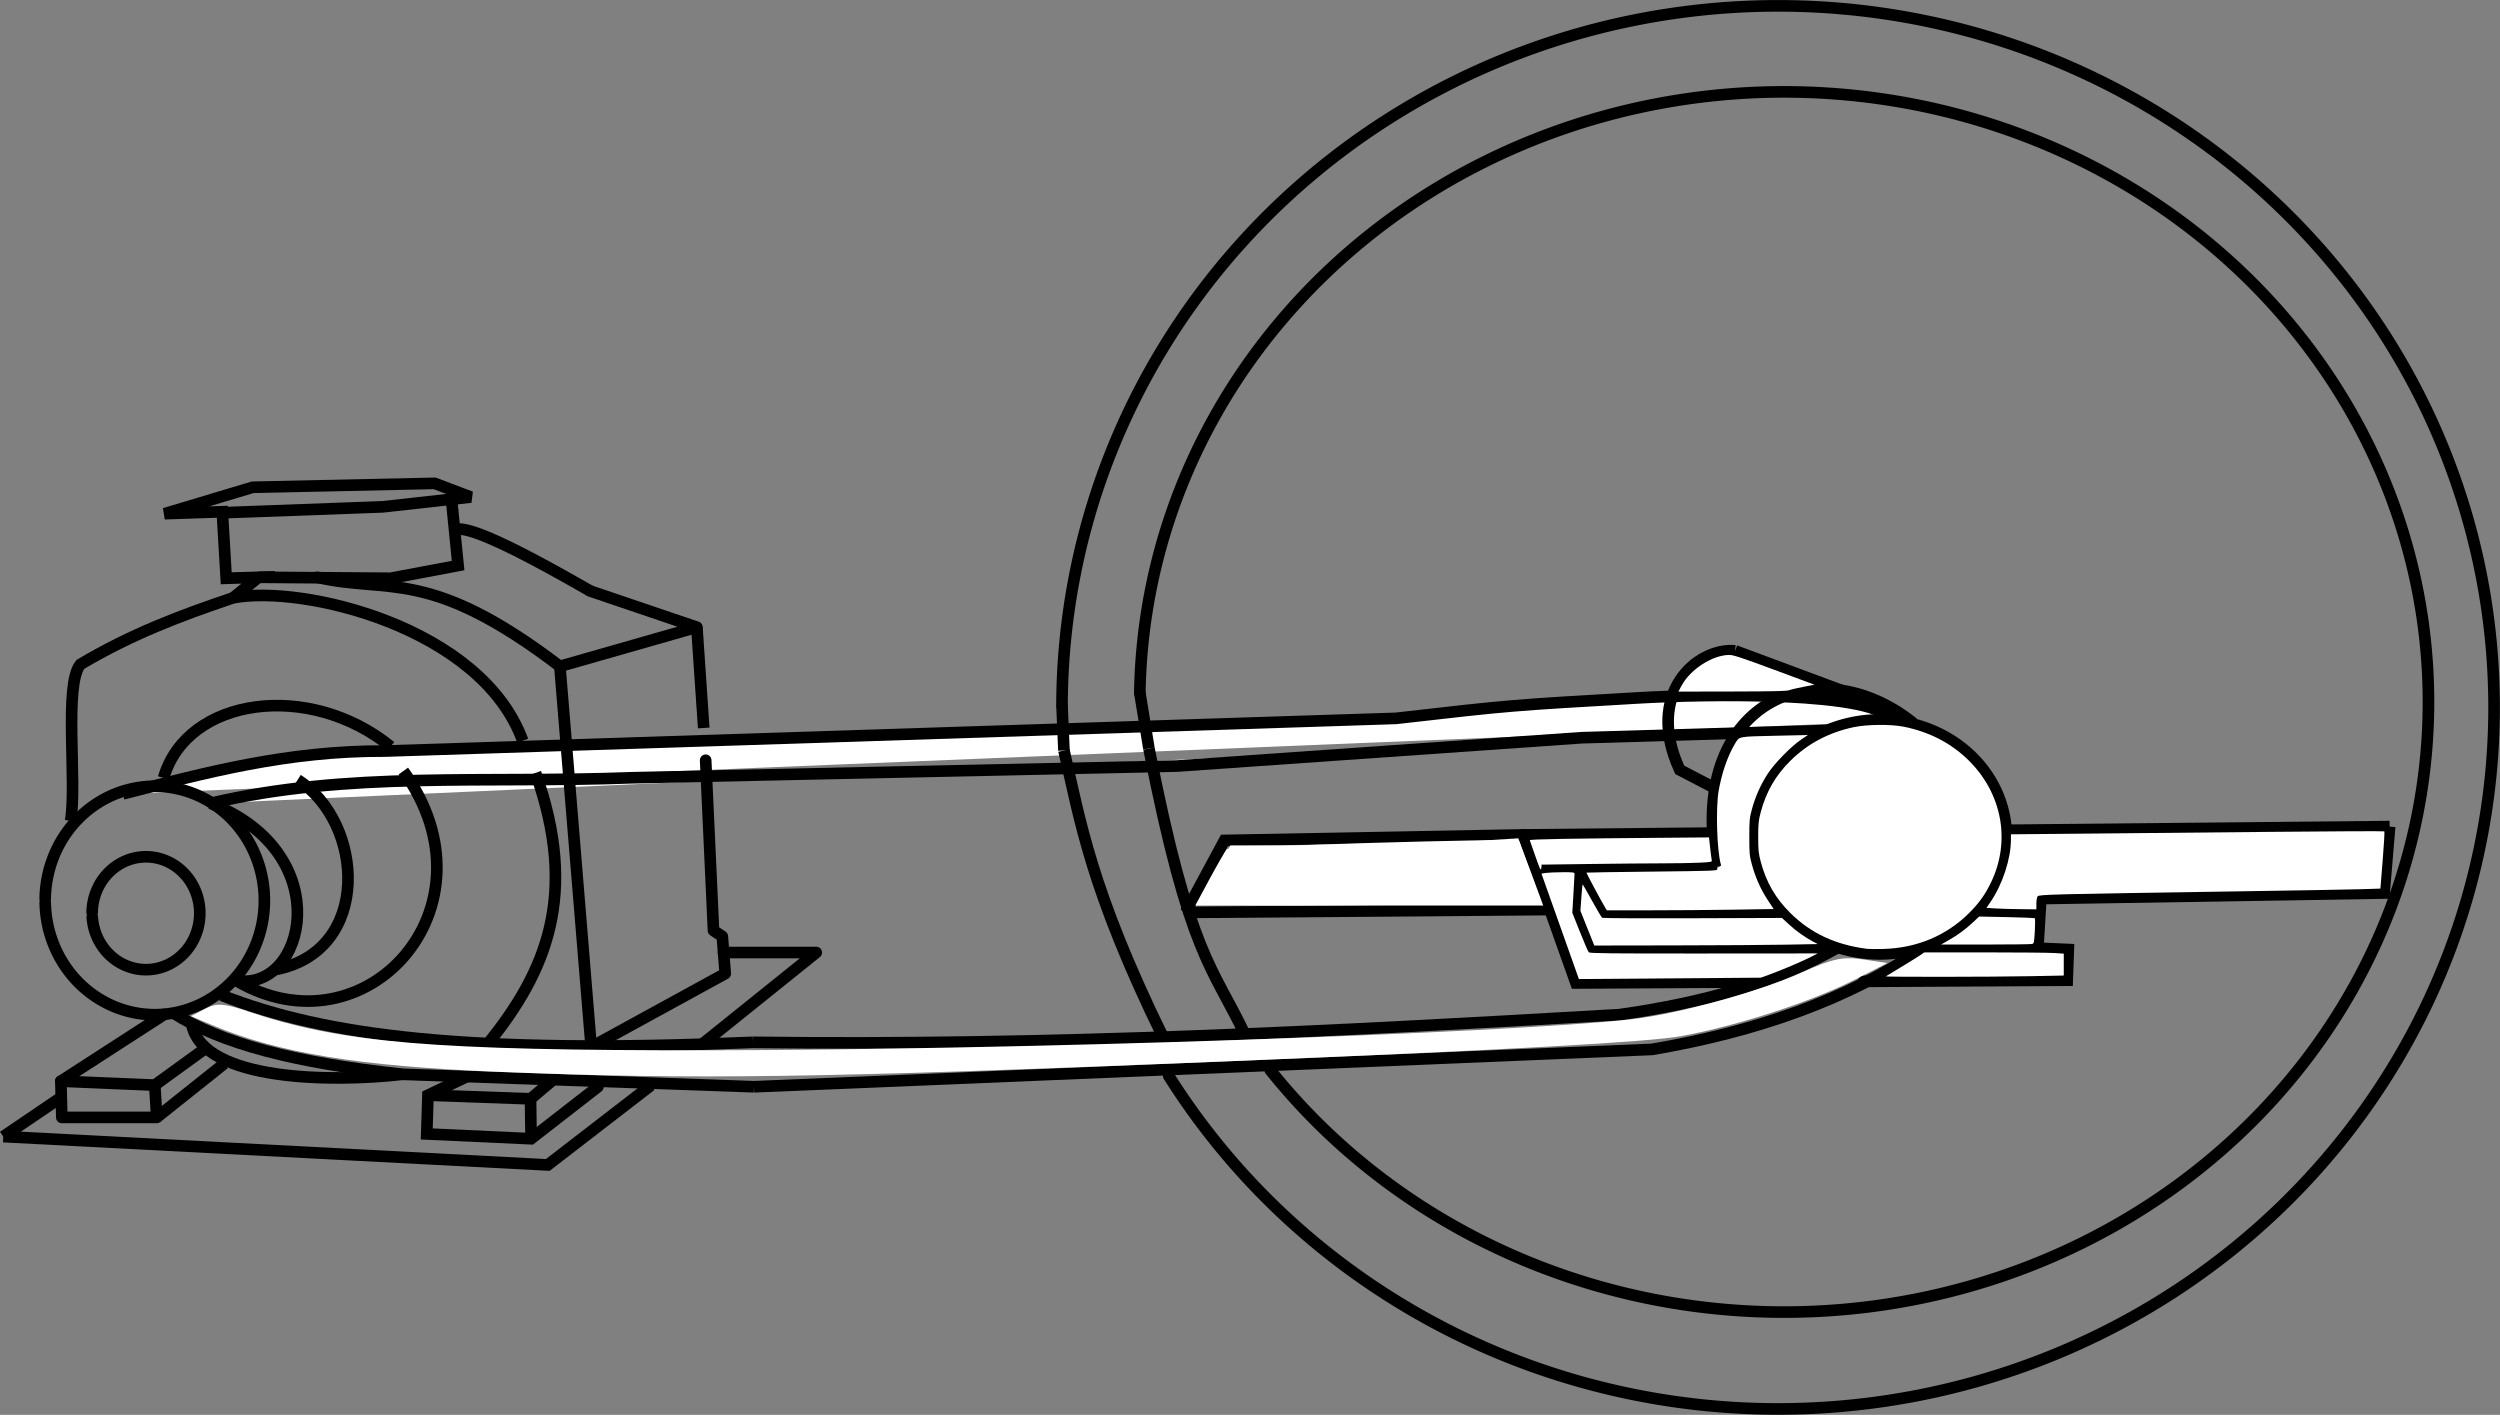 <?xml version="1.0" encoding="UTF-8" standalone="no"?>
<svg
   xmlns:dc="http://purl.org/dc/elements/1.1/"
   xmlns:cc="http://creativecommons.org/ns#"
   xmlns:rdf="http://www.w3.org/1999/02/22-rdf-syntax-ns#"
   xmlns:svg="http://www.w3.org/2000/svg"
   xmlns="http://www.w3.org/2000/svg"
   xmlns:sodipodi="http://sodipodi.sourceforge.net/DTD/sodipodi-0.dtd"
   xmlns:inkscape="http://www.inkscape.org/namespaces/inkscape"
   sodipodi:docname="motor12.svg"
   inkscape:version="1.0 (4035a4fb49, 2020-05-01)"
   id="svg107"
   version="1.1"
   viewBox="0 0 341.429 193.228"
   height="193.228mm"
   width="341.429mm">
  <rect x="0" y="0" width="341.429" height="193.228" fill="#808080" stroke="none"/>
  <defs
     id="defs101" />
  <sodipodi:namedview
     inkscape:window-maximized="0"
     inkscape:window-y="0"
     inkscape:window-x="76"
     inkscape:window-height="728"
     inkscape:window-width="1274"
     showgrid="false"
     inkscape:document-rotation="0"
     inkscape:current-layer="layer1"
     inkscape:document-units="mm"
     inkscape:cy="610.86942"
     inkscape:cx="425.22101"
     inkscape:zoom="0.35"
     inkscape:pageshadow="2"
     inkscape:pageopacity="0.0"
     borderopacity="1.0"
     bordercolor="#666666"
     pagecolor="#ffffff"
     id="base" />
  <g
     transform="translate(6.673,13.459)"
     id="layer1"
     inkscape:groupmode="layer"
     inkscape:label="Layer 1">
    <path
       sodipodi:nodetypes="ccc"
       inkscape:connector-curvature="0"
       id="path1661"
       d="m 244.339,115.925 c -8.101,4.651 -18.233,7.561 -29.86,9.189 -39.671,2.301 -77.238,4.274 -118.307,3.78"
       style="fill:none;stroke:#000000;stroke-width:1.587;stroke-linecap:butt;stroke-linejoin:miter;stroke-miterlimit:4;stroke-dasharray:none;stroke-opacity:1" />
    <path
       sodipodi:nodetypes="ccc"
       inkscape:connector-curvature="0"
       id="path1663"
       d="m 255.899,116.09 c -10.191,6.957 -22.727,11.346 -36.947,13.769 l -122.653,5.103"
       style="fill:none;stroke:#000000;stroke-width:1.587;stroke-linecap:butt;stroke-linejoin:miter;stroke-miterlimit:4;stroke-dasharray:none;stroke-opacity:1" />
    <g
       style="fill:#ffffff;stroke-width:1.587;stroke-miterlimit:4;stroke-dasharray:none"
       id="g145"
       transform="translate(2.839,83.919)">
      <path
         style="fill:#ffffff;stroke:#000000;stroke-width:1.587;stroke-linecap:butt;stroke-linejoin:miter;stroke-miterlimit:4;stroke-dasharray:none;stroke-opacity:1"
         d="M 7.269,11.045 C 18.519,8.166 29.663,5.143 43.057,5.196 L 181.112,0.732 c 15.887,-1.823 15.888,-1.8 33.005,-2.792 9.186,-0.532 32.938,-1.007 34.856,3.174 0,0 2.64,-0.23 0,0"
         id="path1669"
         inkscape:connector-curvature="0"
         sodipodi:nodetypes="cccscc" />
      <g
         style="fill:#ffffff;stroke-width:1.587;stroke-miterlimit:4;stroke-dasharray:none"
         id="g140">
        <path
           sodipodi:nodetypes="ccccc"
           inkscape:connector-curvature="0"
           id="path1671"
           d="M 19.246,12.332 C 37.969,7.926 56.563,9.608 76.748,8.843 l 74.476,-1.6 55.215,-3.866 34.048,-1.009"
           style="fill:#ffffff;stroke:#000000;stroke-width:1.587;stroke-linecap:butt;stroke-linejoin:miter;stroke-miterlimit:4;stroke-dasharray:none;stroke-opacity:1" />
      </g>
    </g>
    <path
       sodipodi:nodetypes="ccc"
       inkscape:connector-curvature="0"
       id="path1665"
       d="m 96.299,134.961 -48.003,-1.701 c -14.717,-1.581 -24.661,-4.166 -31.372,-8.41"
       style="fill:none;stroke:#000000;stroke-width:1.587;stroke-linecap:butt;stroke-linejoin:miter;stroke-miterlimit:4;stroke-dasharray:none;stroke-opacity:1" />
    <path
       sodipodi:nodetypes="cc"
       inkscape:connector-curvature="0"
       id="path1667"
       d="m 23.601,122.469 c 14.16,5.553 33.615,8.085 72.571,6.426"
       style="fill:none;stroke:#000000;stroke-width:1.587;stroke-linecap:butt;stroke-linejoin:miter;stroke-miterlimit:4;stroke-dasharray:none;stroke-opacity:1" />
    <g
       style="stroke-width:1.587;stroke-miterlimit:4;stroke-dasharray:none"
       transform="translate(-32.969,-153.345)"
       id="g1063">
      <path
         style="fill:none;stroke:#000000;stroke-width:1.587;stroke-linecap:round;stroke-linejoin:miter;stroke-miterlimit:4;stroke-dasharray:none;stroke-opacity:1"
         d="m 234.345,253.911 7.182,20.222 24.38,-0.137 m 14.929,-0.084 27.782,-0.157 0.15,-4.187 -4.158,-0.189 0.405,-6.772"
         id="path1621"
         inkscape:connector-curvature="0"
         sodipodi:nodetypes="cccccccc" />
      <path
         style="fill:none;stroke:#000000;stroke-width:1.587;stroke-linecap:butt;stroke-linejoin:miter;stroke-miterlimit:4;stroke-dasharray:none;stroke-opacity:1"
         d="m 279.513,234.823 -16.253,-6.048"
         id="path1651"
         inkscape:connector-curvature="0"
         sodipodi:nodetypes="cc" />
      <path
         style="fill:none;stroke:#000000;stroke-width:1.587;stroke-linecap:butt;stroke-linejoin:miter;stroke-miterlimit:4;stroke-dasharray:none;stroke-opacity:1"
         d="m 183.208,242.114 c 5.565,28.299 8.707,29.786 13.096,39.021"
         id="path1673"
         inkscape:connector-curvature="0"
         sodipodi:nodetypes="cc" />
      <path
         style="fill:none;stroke:#000000;stroke-width:1.587;stroke-linecap:butt;stroke-linejoin:miter;stroke-miterlimit:4;stroke-dasharray:none;stroke-opacity:1"
         d="m 185.079,281.403 c -9.781,-20.017 -11.252,-29.382 -13.478,-39.02"
         id="path1675"
         inkscape:connector-curvature="0"
         sodipodi:nodetypes="cc" />
      <path
         style="fill:none;stroke:#000000;stroke-width:1.587;stroke-linecap:butt;stroke-linejoin:miter;stroke-miterlimit:4;stroke-dasharray:none;stroke-opacity:1"
         d="m 234.345,253.911 25.698,-0.246 m 40.064,-0.384 52.545,-0.504"
         id="path1655"
         inkscape:connector-curvature="0"
         sodipodi:nodetypes="cccc" />
      <path
         style="fill:none;stroke:#000000;stroke-width:1.587;stroke-linecap:butt;stroke-linejoin:miter;stroke-miterlimit:4;stroke-dasharray:none;stroke-opacity:1"
         d="m 188.232,264.494 49.554,-0.387 m 67.228,-1.501 46.881,-0.758 0.756,-9.071"
         id="path1615"
         inkscape:connector-curvature="0"
         sodipodi:nodetypes="ccccc" />
      <path
         style="fill:none;stroke:#000000;stroke-width:1.587;stroke-linecap:butt;stroke-linejoin:miter;stroke-miterlimit:4;stroke-dasharray:none;stroke-opacity:1"
         d="m 188.232,264.494 5.292,-9.827 40.821,-0.756"
         id="path1617"
         inkscape:connector-curvature="0" />
      <path
         style="fill:none;fill-opacity:1;stroke:#000000;stroke-width:1.587;stroke-linecap:round;stroke-linejoin:round;stroke-miterlimit:4;stroke-dasharray:none;stroke-dashoffset:0;stroke-opacity:1"
         id="path1619"
         sodipodi:type="arc"
         sodipodi:cx="283.00967"
         sodipodi:cy="254.18733"
         sodipodi:rx="17.29241"
         sodipodi:ry="15.976366"
         sodipodi:start="1.9127771"
         sodipodi:end="1.9068009"
         sodipodi:open="true"
         sodipodi:arc-type="arc"
         d="m 277.211,269.239 a 17.292,15.976 0 0 1 -10.501,-20.386 17.292,15.976 0 0 1 22.05,-9.732 17.292,15.976 0 0 1 10.567,20.357 17.292,15.976 0 0 1 -22.018,9.793" />
      <path
         style="fill:none;stroke:#000000;stroke-width:1.587;stroke-linecap:round;stroke-linejoin:round;stroke-miterlimit:4;stroke-dasharray:none;stroke-opacity:1"
         d="m 304.745,264.674 -8.506,-0.183 m -26.456,0.16 -24.384,0.149 -3.448,-6.289 -0.362,5.894 2.079,5.194 33.2,-0.121 m 12.001,-0.044 15.741,-0.057"
         id="path1623"
         inkscape:connector-curvature="0"
         sodipodi:nodetypes="cccccccccc" />
      <path
         style="fill:none;fill-opacity:1;stroke:#000000;stroke-width:1.587;stroke-linecap:round;stroke-linejoin:round;stroke-miterlimit:4;stroke-dasharray:none;stroke-dashoffset:0;stroke-opacity:1"
         id="path1645"
         sodipodi:type="arc"
         sodipodi:cx="269.95578"
         sodipodi:cy="235.75822"
         sodipodi:rx="88.001503"
         sodipodi:ry="83.322281"
         sodipodi:start="3.1566941"
         sodipodi:end="2.4939663"
         sodipodi:open="true"
         sodipodi:arc-type="arc"
         d="m 181.964,234.5 a 88.002,83.322 0 0 1 74.79,-81.121 88.002,83.322 0 0 1 96.838,56.465 88.002,83.322 0 0 1 -42.848,99.746 88.002,83.322 0 0 1 -110.972,-23.564" />
      <path
         sodipodi:open="true"
         sodipodi:end="2.5885414"
         sodipodi:start="3.1448009"
         sodipodi:ry="95.810684"
         sodipodi:rx="97.791344"
         sodipodi:cy="236.49773"
         sodipodi:cx="269.12692"
         sodipodi:type="arc"
         id="path1647"
         style="fill:none;fill-opacity:1;stroke:#000000;stroke-width:1.587;stroke-linecap:round;stroke-linejoin:round;stroke-miterlimit:4;stroke-dasharray:none;stroke-dashoffset:0;stroke-opacity:1"
         sodipodi:arc-type="arc"
         d="m 171.336,236.19 a 97.791,95.811 0 0 1 84.546,-94.62 97.791,95.811 0 0 1 107.364,68.918 97.791,95.811 0 0 1 -54.781,113.727 97.791,95.811 0 0 1 -122.551,-37.389" />
      <path
         style="fill:none;stroke:#000000;stroke-width:1.587;stroke-linecap:butt;stroke-linejoin:miter;stroke-miterlimit:4;stroke-dasharray:none;stroke-opacity:1"
         d="m 263.26,228.775 c -5.211,-0.465 -12.364,5.795 -7.56,16.253 l 4.725,2.457"
         id="path1653"
         inkscape:connector-curvature="0"
         sodipodi:nodetypes="ccc" />
    </g>
    <path
       inkscape:connector-curvature="0"
       id="path1627"
       d="m 203.879,105.166 23.956,-0.254"
       style="fill:none;stroke:#000000;stroke-width:1.587;stroke-linecap:butt;stroke-linejoin:miter;stroke-miterlimit:4;stroke-dasharray:none;stroke-opacity:1" />
    <path
       sodipodi:nodetypes="cc"
       inkscape:connector-curvature="0"
       id="path1649"
       d="M 227.834,104.912 C 223.57,82.483 241.505,74.751 254.608,85.294"
       style="fill:none;stroke:#000000;stroke-width:1.587;stroke-linecap:butt;stroke-linejoin:miter;stroke-miterlimit:4;stroke-dasharray:none;stroke-opacity:1" />
    <path
       sodipodi:arc-type="arc"
       sodipodi:open="true"
       sodipodi:end="3.0701588"
       sodipodi:start="3.1566898"
       sodipodi:ry="7.7081556"
       sodipodi:rx="7.3499122"
       sodipodi:cy="111.2621"
       sodipodi:cx="13.263161"
       sodipodi:type="arc"
       id="path1694"
       style="fill:none;fill-opacity:1;stroke:#000000;stroke-width:1.587;stroke-linecap:round;stroke-linejoin:bevel;stroke-miterlimit:4;stroke-dasharray:none;stroke-dashoffset:0;stroke-opacity:1"
       d="m 5.914,111.146 a 7.35,7.708 0 0 1 7.301,-7.592 7.35,7.708 0 0 1 7.395,7.491 7.35,7.708 0 0 1 -6.981,7.916 7.35,7.708 0 0 1 -7.697,-7.148" />
    <path
       sodipodi:arc-type="arc"
       sodipodi:open="true"
       sodipodi:end="3.1215751"
       sodipodi:start="3.1566898"
       sodipodi:ry="15.597419"
       sodipodi:rx="14.967093"
       sodipodi:cy="109.52003"
       sodipodi:cx="14.465876"
       sodipodi:type="arc"
       id="path1696"
       style="fill:none;fill-opacity:1;stroke:#000000;stroke-width:1.587;stroke-linecap:round;stroke-linejoin:bevel;stroke-miterlimit:4;stroke-dasharray:none;stroke-dashoffset:0;stroke-opacity:1"
       d="M -0.5,109.285 A 14.967,15.597 0 0 1 14.56,93.923 14.967,15.597 0 0 1 29.433,109.482 14.967,15.597 0 0 1 14.634,125.116 14.967,15.597 0 0 1 -0.498,109.832" />
    <path
       sodipodi:nodetypes="cccc"
       inkscape:connector-curvature="0"
       id="path1698"
       d="m 2.973,98.658 c 0.891,-5.308 -0.953,-18.593 1.336,-21.382 6.933,-4.124 13.556,-6.628 20.847,-9.087 9.374,-1.841 33.907,3.949 39.556,19.511"
       style="fill:none;stroke:#000000;stroke-width:1.587;stroke-linecap:butt;stroke-linejoin:miter;stroke-miterlimit:4;stroke-dasharray:none;stroke-opacity:1" />
    <path
       sodipodi:nodetypes="cc"
       inkscape:connector-curvature="0"
       id="path1700"
       d="m 66.469,92.094 c 5.925,16.669 1.426,27.122 -6.433,36.899"
       style="fill:none;stroke:#000000;stroke-width:1.587;stroke-linecap:butt;stroke-linejoin:miter;stroke-miterlimit:4;stroke-dasharray:none;stroke-opacity:1" />
    <path
       sodipodi:nodetypes="cccc"
       inkscape:connector-curvature="0"
       id="path1702"
       d="m 15.742,125.087 -14.106,9.118 12.829,0.535 6.815,-4.944"
       style="fill:none;stroke:#000000;stroke-width:1.587;stroke-linecap:round;stroke-linejoin:round;stroke-miterlimit:4;stroke-dasharray:none;stroke-opacity:1" />
    <path
       sodipodi:nodetypes="cccc"
       inkscape:connector-curvature="0"
       id="path1704"
       d="m 1.637,134.205 0.134,4.944 H 14.733 l -0.267,-4.41"
       style="fill:none;stroke:#000000;stroke-width:1.587;stroke-linecap:round;stroke-linejoin:round;stroke-miterlimit:4;stroke-dasharray:none;stroke-opacity:1" />
    <path
       sodipodi:nodetypes="cc"
       inkscape:connector-curvature="0"
       id="path1706"
       d="m 14.733,139.149 9.221,-7.35"
       style="fill:none;stroke:#000000;stroke-width:1.587;stroke-linecap:butt;stroke-linejoin:miter;stroke-miterlimit:4;stroke-dasharray:none;stroke-opacity:1" />
    <path
       sodipodi:nodetypes="cc"
       inkscape:connector-curvature="0"
       id="path1717"
       d="m 19.544,126.587 c 1.737,7.617 19.216,7.786 28.752,6.673"
       style="fill:none;stroke:#000000;stroke-width:1.587;stroke-linecap:butt;stroke-linejoin:miter;stroke-miterlimit:4;stroke-dasharray:none;stroke-opacity:1" />
    <path
       inkscape:connector-curvature="0"
       id="path1721"
       d="m 25.157,68.189 3.475,-2.806 -4.41,0.134 -0.535,-9.087 -7.884,0.267 12.027,-3.608 24.856,-0.535 4.944,1.871 -12.027,1.336 -21.782,0.802"
       style="fill:none;stroke:#000000;stroke-width:1.587;stroke-linecap:butt;stroke-linejoin:miter;stroke-miterlimit:4;stroke-dasharray:none;stroke-opacity:1" />
    <path
       inkscape:connector-curvature="0"
       id="path1723"
       d="m 45.603,55.761 v 0"
       style="fill:none;stroke:#000000;stroke-width:1.587;stroke-linecap:butt;stroke-linejoin:miter;stroke-miterlimit:4;stroke-dasharray:none;stroke-opacity:1" />
    <path
       sodipodi:nodetypes="cccc"
       inkscape:connector-curvature="0"
       id="path1725"
       d="m 54.957,54.425 0.935,9.354 -9.221,1.737 -18.041,-0.134"
       style="fill:none;stroke:#000000;stroke-width:1.587;stroke-linecap:butt;stroke-linejoin:miter;stroke-miterlimit:4;stroke-dasharray:none;stroke-opacity:1" />
    <path
       sodipodi:nodetypes="cccc"
       inkscape:connector-curvature="0"
       id="path1727"
       d="m 73.933,67.254 14.566,4.944 -18.709,5.345 C 51.904,63.914 46.427,67.659 36.649,65.383"
       style="fill:none;stroke:#000000;stroke-width:1.587;stroke-linecap:round;stroke-linejoin:round;stroke-miterlimit:4;stroke-dasharray:none;stroke-opacity:1" />
    <path
       sodipodi:nodetypes="ccccccc"
       inkscape:connector-curvature="0"
       id="path1729"
       d="m 69.791,77.543 v 0 l 4.276,51.984 18.308,-10.023 -0.401,-5.078 -1.203,-0.802 -1.069,-23.252"
       style="fill:none;stroke:#000000;stroke-width:1.587;stroke-linecap:round;stroke-linejoin:round;stroke-miterlimit:4;stroke-dasharray:none;stroke-opacity:1" />
    <path
       sodipodi:nodetypes="cc"
       inkscape:connector-curvature="0"
       id="path1731"
       d="m 88.5,72.198 0.935,13.764"
       style="fill:none;stroke:#000000;stroke-width:1.587;stroke-linecap:butt;stroke-linejoin:miter;stroke-miterlimit:4;stroke-dasharray:none;stroke-opacity:1" />
    <path
       sodipodi:nodetypes="cc"
       inkscape:connector-curvature="0"
       id="path1733"
       d="m 55.253,58.929 c 1.298,-0.666 5.822,0.92 18.68,8.325"
       style="fill:none;stroke:#000000;stroke-width:1.587;stroke-linecap:butt;stroke-linejoin:miter;stroke-miterlimit:4;stroke-dasharray:none;stroke-opacity:1" />
    <path
       sodipodi:nodetypes="cc"
       inkscape:connector-curvature="0"
       id="path1737"
       d="M 48.409,91.842 C 61.844,110.438 43.156,130.862 25.558,120.44"
       style="fill:none;stroke:#000000;stroke-width:1.587;stroke-linecap:butt;stroke-linejoin:miter;stroke-miterlimit:4;stroke-dasharray:none;stroke-opacity:1" />
    <path
       sodipodi:nodetypes="cc"
       inkscape:connector-curvature="0"
       id="path1739"
       d="m 33.977,93.045 c 9.101,5.778 10.231,23.398 -3.074,25.925"
       style="fill:none;stroke:#000000;stroke-width:1.587;stroke-linecap:butt;stroke-linejoin:miter;stroke-miterlimit:4;stroke-dasharray:none;stroke-opacity:1" />
    <path
       sodipodi:nodetypes="cc"
       inkscape:connector-curvature="0"
       id="path1741"
       d="m 25.558,120.44 c 9.398,1.716 14.117,-17.334 -3.472,-24.189"
       style="fill:none;stroke:#000000;stroke-width:1.587;stroke-linecap:butt;stroke-linejoin:miter;stroke-miterlimit:4;stroke-dasharray:none;stroke-opacity:1" />
    <path
       sodipodi:nodetypes="ccccc"
       inkscape:connector-curvature="0"
       id="path1743"
       d="m 57.048,133.593 -5.273,2.524 -0.165,5.288 14.244,0.655 9.135,-7.098"
       style="fill:none;stroke:#000000;stroke-width:1.587;stroke-linecap:round;stroke-linejoin:miter;stroke-miterlimit:4;stroke-dasharray:none;stroke-opacity:1" />
    <path
       sodipodi:nodetypes="ccc"
       inkscape:connector-curvature="0"
       id="path1745"
       d="m 51.776,136.116 14.006,0.494 0.074,5.449"
       style="fill:none;stroke:#000000;stroke-width:1.587;stroke-linecap:butt;stroke-linejoin:miter;stroke-miterlimit:4;stroke-dasharray:none;stroke-opacity:1" />
    <path
       inkscape:connector-curvature="0"
       id="path1747"
       d="m 65.782,136.61 2.94,-2.472"
       style="fill:none;stroke:#000000;stroke-width:1.587;stroke-linecap:butt;stroke-linejoin:miter;stroke-miterlimit:4;stroke-dasharray:none;stroke-opacity:1" />
    <path
       inkscape:connector-curvature="0"
       id="path1749"
       d="M -6.227,141.765 68.139,145.639 82.219,134.772"
       style="fill:none;stroke:#000000;stroke-width:1.587;stroke-linecap:butt;stroke-linejoin:miter;stroke-miterlimit:4;stroke-dasharray:none;stroke-opacity:1" />
    <path
       inkscape:connector-curvature="0"
       id="path1751"
       d="M 89.401,129.008 104.803,116.63 H 92.141"
       style="fill:none;stroke:#000000;stroke-width:1.587;stroke-linecap:round;stroke-linejoin:round;stroke-miterlimit:4;stroke-dasharray:none;stroke-opacity:1" />
    <path
       inkscape:connector-curvature="0"
       id="path1753"
       d="M -6.227,141.765 Z"
       style="fill:none;stroke:#000000;stroke-width:1.587;stroke-linecap:butt;stroke-linejoin:miter;stroke-miterlimit:4;stroke-dasharray:none;stroke-opacity:1" />
    <path
       inkscape:connector-curvature="0"
       id="path1755"
       d="m -6.227,141.765 7.938,-5.386"
       style="fill:none;stroke:#000000;stroke-width:1.587;stroke-linecap:butt;stroke-linejoin:miter;stroke-miterlimit:4;stroke-dasharray:none;stroke-opacity:1" />
    <path
       sodipodi:nodetypes="cc"
       inkscape:connector-curvature="0"
       id="path1735"
       d="M 15.669,92.778 C 18.887,81.675 35.596,79.499 46.672,88.502"
       style="fill:none;stroke:#000000;stroke-width:1.587;stroke-linecap:butt;stroke-linejoin:miter;stroke-miterlimit:4;stroke-dasharray:none;stroke-opacity:1" />
    <path
       id="path139"
       d="m 138.367,82.845 c 0.265,6.192 0.265,6.192 0.265,6.192"
       style="fill:none;stroke:#000000;stroke-width:1.587;stroke-linecap:butt;stroke-linejoin:miter;stroke-miterlimit:4;stroke-dasharray:none;stroke-opacity:1" />
    <path
       id="path141"
       d="m 148.995,81.155 c 1.244,7.614 1.244,7.614 1.244,7.614"
       style="fill:none;stroke:#000000;stroke-width:1.587;stroke-linecap:butt;stroke-linejoin:miter;stroke-miterlimit:4;stroke-dasharray:none;stroke-opacity:1" />
    <path
       id="path263"
       d="M 61.236,132.918 C 42.356,132.152 31.387,130.359 22.345,126.558 l -2.94,-1.236 1.91,-0.991 c 1.626,-0.843 2.515,-0.788 5.964,0.37 12.759,4.283 25.052,5.313 63.018,5.281 41.327,-0.036 108.41,-2.294 125.866,-4.237 6.218,-0.692 17.538,-3.805 23.238,-6.389 4.169,-1.89 5.618,-2.2 8.36,-1.789 l 3.318,0.498 -4.344,2.224 c -5.919,3.031 -16.024,6.326 -23.769,7.751 -4.424,0.814 -23.737,1.888 -61.988,3.447 -55.984,2.282 -72.81,2.523 -99.743,1.431 z"
       style="fill:#ffffff;stroke-width:1.587;stroke-miterlimit:4;stroke-dasharray:none" />
    <path
       id="path269"
       d="m 157.199,109.888 c 0,-0.268 0.935,-2.153 2.079,-4.189 l 2.079,-3.701 11.789,-7.9e-4 c 6.484,-5.3e-4 15.334,-0.218 19.666,-0.483 l 7.878,-0.482 1.289,4.032 c 0.709,2.218 1.101,4.22 0.872,4.451 -0.593,0.595 -45.651,0.963 -45.651,0.373 z"
       style="fill:#ffffff;stroke-width:1.587;stroke-miterlimit:4;stroke-dasharray:none" />
    <path
       id="path343"
       d="m 158.509,106.607 c 1.07,-1.984 2.138,-3.827 2.374,-4.095 0.331,-0.376 39.417,-1.524 39.862,-1.171 0.057,0.045 0.832,2.06 1.724,4.478 l 1.621,4.396 h -23.763 -23.763 z"
       style="fill:#ffffff;stroke-width:1.587;stroke-miterlimit:4;stroke-dasharray:none" />
    <path
       id="path345"
       d="m 203.027,103.513 c -0.398,-1.139 -0.747,-2.138 -0.776,-2.22 -0.05,-0.143 5.303,-0.237 20.004,-0.351 l 4.472,-0.035 0.162,1.46 c 0.089,0.803 0.188,1.561 0.221,1.684 0.052,0.199 -0.147,0.234 -1.749,0.311 -0.994,0.048 -3.261,0.087 -5.038,0.087 -1.777,0 -6.215,0.04 -9.861,0.088 l -6.63,0.089 -0.04,0.479 c -0.034,0.405 -0.152,0.16 -0.764,-1.592 z"
       style="fill:#ffffff;stroke-width:1.587;stroke-miterlimit:4;stroke-dasharray:none" />
    <path
       id="path347"
       d="m 206.402,113.05 -2.556,-7.198 0.554,-0.09 c 0.305,-0.05 1.321,-0.095 2.258,-0.1 1.537,-0.009 1.704,0.013 1.705,0.224 7.9e-4,0.129 -0.067,1.376 -0.151,2.773 l -0.152,2.539 1.038,2.606 c 0.571,1.433 1.114,2.688 1.206,2.788 0.14,0.151 2.765,0.18 15.717,0.17 l 15.549,-0.012 -0.884,0.458 c -1.119,0.58 -4.059,1.832 -5.659,2.412 l -1.227,0.444 -12.421,0.093 -12.421,0.093 z"
       style="fill:#ffffff;stroke-width:1.587;stroke-miterlimit:4;stroke-dasharray:none" />
    <path
       id="path349"
       d="m 210.114,113.302 -0.949,-2.372 0.129,-1.79 c 0.071,-0.984 0.146,-1.806 0.167,-1.827 0.021,-0.021 0.595,0.978 1.278,2.219 0.682,1.241 1.313,2.302 1.403,2.357 0.089,0.056 5.649,0.082 12.356,0.059 l 12.193,-0.042 0.947,0.877 c 0.948,0.877 2.199,1.768 3.33,2.37 l 0.601,0.32 -4.276,0.082 c -2.352,0.045 -9.216,0.09 -15.254,0.1 l -10.977,0.018 z"
       style="fill:#ffffff;stroke-width:1.587;stroke-miterlimit:4;stroke-dasharray:none" />
    <path
       id="path351"
       d="m 212.589,110.563 c -0.424,-0.675 -2.641,-4.805 -2.6,-4.845 0.024,-0.024 4.058,-0.087 8.964,-0.141 8.436,-0.093 8.92,-0.111 8.92,-0.337 0,-0.131 0.123,-0.277 0.273,-0.325 0.176,-0.056 0.249,-0.166 0.206,-0.31 -0.539,-1.803 -0.72,-7.68 -0.309,-10.047 0.423,-2.436 1.244,-4.808 2.228,-6.435 0.632,-1.045 0.3,-0.982 5.821,-1.106 l 4.143,-0.093 -0.935,0.631 c -1.36,0.916 -3.63,3.239 -4.549,4.653 -0.96,1.478 -1.705,3.148 -2.164,4.852 -0.321,1.192 -0.353,1.529 -0.353,3.781 0,2.245 0.032,2.589 0.346,3.742 0.494,1.81 1.205,3.411 2.156,4.853 l 0.825,1.251 -5.481,0.088 c -3.015,0.048 -8.141,0.088 -11.391,0.088 l -5.91,1.8e-4 z"
       style="fill:#ffffff;stroke-width:1.587;stroke-miterlimit:4;stroke-dasharray:none" />
    <path
       id="path353"
       d="m 222.971,80.203 c 1.215,-2.267 4.238,-4.211 6.556,-4.217 0.515,-0.001 1.809,0.428 6.131,2.034 l 5.479,2.035 -1.521,0.29 c -0.837,0.16 -1.701,0.365 -1.922,0.456 -0.3,0.124 -2.248,0.169 -7.775,0.18 l -7.374,0.014 z"
       style="fill:#ffffff;stroke-width:1.587;stroke-miterlimit:4;stroke-dasharray:none" />
    <path
       id="path355"
       d="m 248.318,116.125 c -4.286,-0.544 -7.67,-2.118 -10.443,-4.857 -2.078,-2.052 -3.333,-4.225 -4.089,-7.076 -0.293,-1.107 -0.339,-1.558 -0.339,-3.351 0,-1.793 0.046,-2.244 0.339,-3.351 0.743,-2.804 2.01,-5.013 4.024,-7.018 2.37,-2.358 5.235,-3.885 8.673,-4.619 1.801,-0.385 5.067,-0.418 6.816,-0.07 3.556,0.709 6.592,2.297 8.984,4.698 4.486,4.503 5.651,10.913 2.998,16.496 -0.794,1.672 -1.65,2.878 -2.995,4.224 -3.113,3.116 -7.181,4.824 -11.763,4.94 -0.955,0.024 -1.948,0.017 -2.205,-0.016 z"
       style="fill:#ffffff;stroke-width:1.587;stroke-miterlimit:4;stroke-dasharray:none" />
    <path
       id="path357"
       d="m 265.791,110.604 -1.169,-0.075 0.548,-0.802 c 1.644,-2.407 2.791,-5.898 2.793,-8.497 v -0.747 l 9.588,-0.087 c 5.274,-0.048 16.73,-0.157 25.459,-0.243 8.729,-0.086 15.908,-0.118 15.954,-0.072 0.046,0.046 -0.056,1.824 -0.228,3.95 l -0.312,3.866 -2.546,0.081 c -1.4,0.045 -8.62,0.172 -16.043,0.284 -26.26,0.394 -28.042,0.438 -28.23,0.691 -0.092,0.124 -0.167,0.575 -0.167,1.002 v 0.776 l -2.238,-0.025 c -1.231,-0.014 -2.765,-0.059 -3.408,-0.1 z"
       style="fill:#ffffff;stroke-width:1.587;stroke-miterlimit:4;stroke-dasharray:none" />
    <path
       id="path359"
       d="m 259.463,114.943 c 1.264,-0.721 2.28,-1.47 3.355,-2.476 l 0.802,-0.751 3.764,0.075 c 2.07,0.041 3.802,0.113 3.849,0.16 0.047,0.047 0.043,0.839 -0.008,1.76 -0.086,1.551 -0.114,1.68 -0.375,1.75 -0.155,0.042 -3.016,0.076 -6.359,0.077 l -6.077,0.002 z"
       style="fill:#ffffff;stroke-width:1.587;stroke-miterlimit:4;stroke-dasharray:none" />
    <path
       id="path361"
       d="m 250.879,119.885 c 0.036,-0.036 0.903,-0.565 1.927,-1.176 1.023,-0.61 2.191,-1.332 2.594,-1.605 l 0.733,-0.495 8.22,7.9e-4 c 4.521,2.7e-4 8.807,0.04 9.523,0.087 l 1.303,0.086 v 1.495 1.495 l -4.51,0.088 c -5.247,0.103 -19.887,0.12 -19.79,0.023 z"
       style="fill:#ffffff;stroke-width:1.587;stroke-miterlimit:4;stroke-dasharray:none" />
  </g>
</svg>
